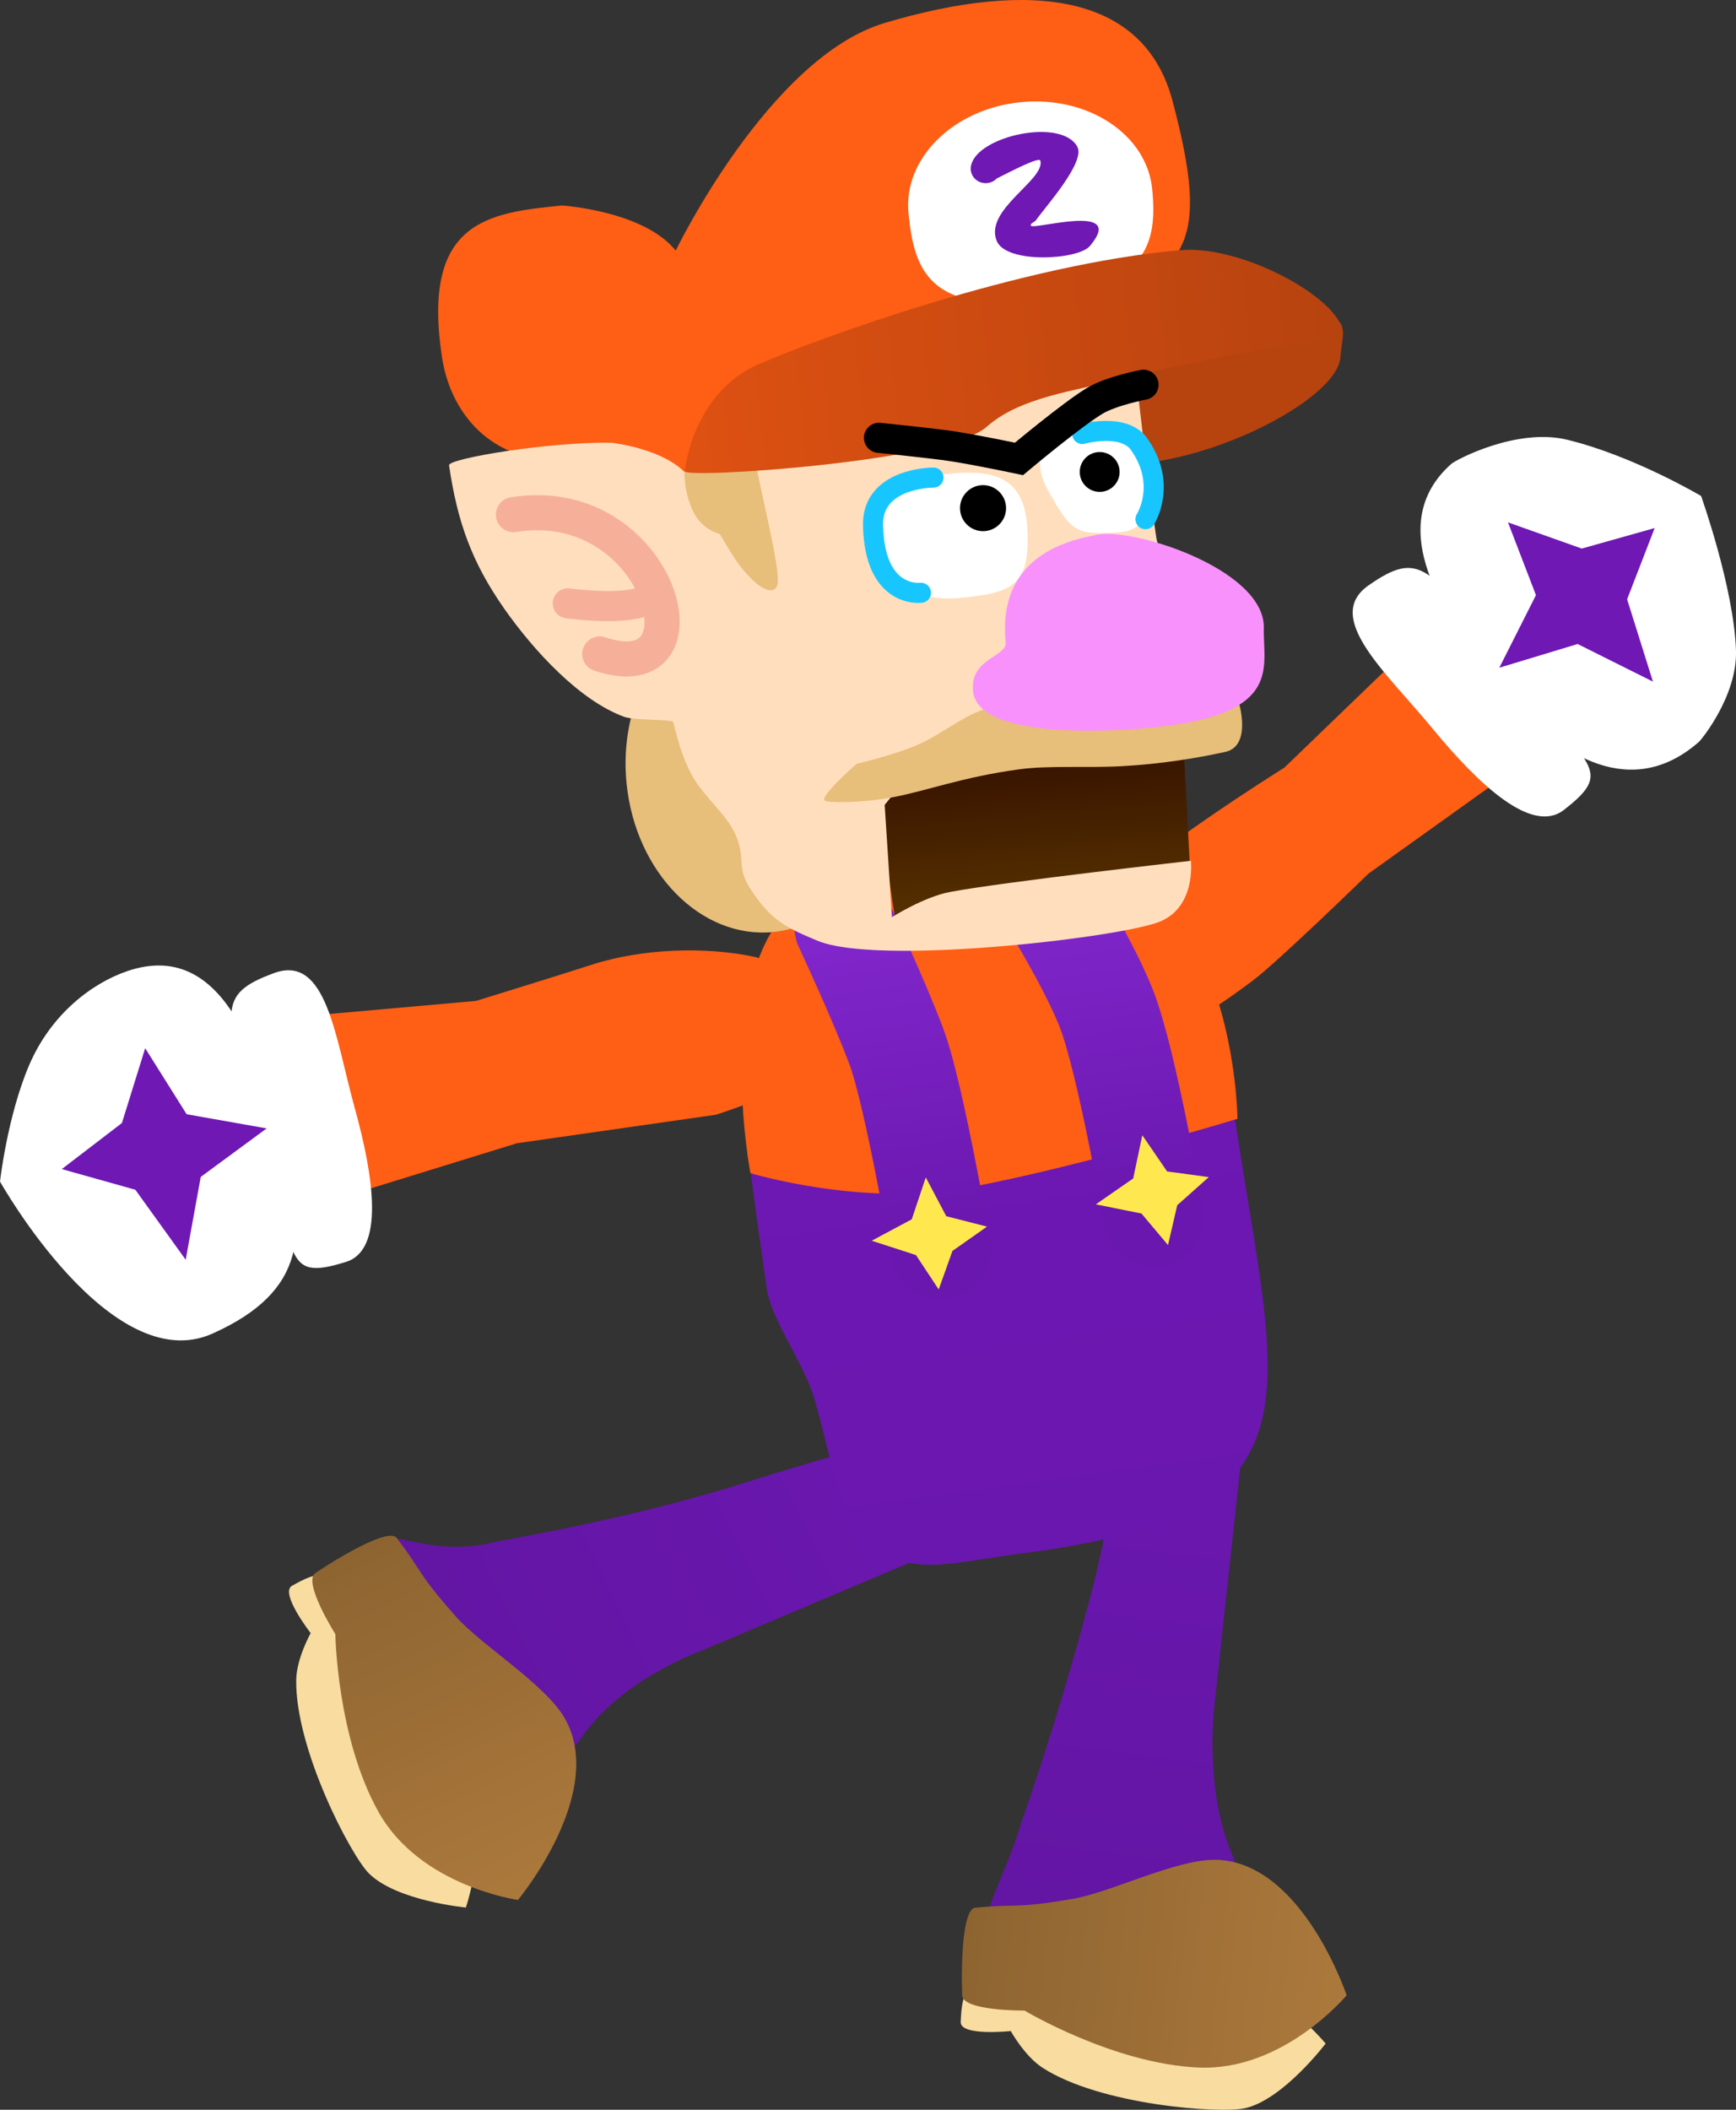 <svg version="1.1" xmlns="http://www.w3.org/2000/svg" xmlns:xlink="http://www.w3.org/1999/xlink" width="172.982" height="210.116" viewBox="0,0,172.982,210.116"><rect x="0" y="0" width="172.982" height="210.116" fill="#333333" stroke="none"/><defs><linearGradient x1="263.476" y1="203.342" x2="256.642" y2="256.932" gradientUnits="userSpaceOnUse" id="color-1"><stop offset="0" stop-color="#6a17af"/><stop offset="1" stop-color="#6215a2"/></linearGradient><linearGradient x1="243.347" y1="251.783" x2="281.914" y2="256.035" gradientUnits="userSpaceOnUse" id="color-2"><stop offset="0" stop-color="#8d6431"/><stop offset="1" stop-color="#ac793c"/></linearGradient><linearGradient x1="235.665" y1="204.375" x2="186.872" y2="227.64" gradientUnits="userSpaceOnUse" id="color-3"><stop offset="0" stop-color="#6a17af"/><stop offset="1" stop-color="#6215a2"/></linearGradient><linearGradient x1="183.78" y1="212.626" x2="200.479" y2="247.649" gradientUnits="userSpaceOnUse" id="color-4"><stop offset="0" stop-color="#8d6431"/><stop offset="1" stop-color="#ac793c"/></linearGradient><linearGradient x1="242.346" y1="144.694" x2="251.767" y2="213.246" gradientUnits="userSpaceOnUse" id="color-5"><stop offset="0" stop-color="#6f18b4"/><stop offset="1" stop-color="#6a17af"/></linearGradient><linearGradient x1="255.186" y1="144.83" x2="259.803" y2="178.431" gradientUnits="userSpaceOnUse" id="color-6"><stop offset="0" stop-color="#8328ce"/><stop offset="1" stop-color="#6a17af"/></linearGradient><linearGradient x1="233.806" y1="148.455" x2="238.431" y2="182.105" gradientUnits="userSpaceOnUse" id="color-7"><stop offset="0" stop-color="#8328ce"/><stop offset="1" stop-color="#6a17af"/></linearGradient><linearGradient x1="249.695" y1="134.585" x2="251.069" y2="150.721" gradientUnits="userSpaceOnUse" id="color-8"><stop offset="0" stop-color="#381300"/><stop offset="1" stop-color="#593400"/></linearGradient><linearGradient x1="215.09" y1="97.878" x2="281" y2="91.24" gradientUnits="userSpaceOnUse" id="color-9"><stop offset="0" stop-color="#de5112"/><stop offset="1" stop-color="#b7430f"/></linearGradient></defs><g transform="translate(-147.302,-58.896)"><g data-paper-data="{&quot;isPaintingLayer&quot;:true}" fill-rule="nonzero" stroke-linejoin="miter" stroke-miterlimit="10" stroke-dasharray="" stroke-dashoffset="0" style="mix-blend-mode: normal"><g data-paper-data="{&quot;origRot&quot;:0}" stroke="none" stroke-width="0" stroke-linecap="butt"><path d="M267.251,256.008c-8.611,2.05 -11.404,2.496 -18.838,-2.309c-5.063,-3.273 -1.863,-4.937 0.663,-13.326c0.503,-1.271 4.46,-12.905 7.224,-23.824c1.612,-6.367 2.6,-13.934 2.6,-13.934l12.033,1.963l-2.629,24.262c0,0 -0.961,7.873 1.53,14.129c2.491,6.256 4.368,11.384 -2.584,13.038z" data-paper-data="{&quot;origPos&quot;:null}" fill="url(#color-1)"/><path d="M279.392,262.42c0,0 -4.21,5.56 -8.009,6.431c-2.49,0.571 -14.411,-0.291 -20.185,-4.015c-1.793,-1.156 -3.181,-3.665 -3.181,-3.665c0,0 -5.065,0.542 -4.988,-0.912c0.061,-1.155 0.117,-3.123 1.262,-3.675c4.93,-2.374 16.344,-1.877 21.81,-1.642c7.504,0.323 13.291,7.478 13.291,7.478z" data-paper-data="{&quot;origPos&quot;:null}" fill="#f8dca0"/><path d="M281.485,257.608c0,0 -6.264,7.563 -14.748,7.198c-8.484,-0.365 -17.347,-5.675 -17.347,-5.675c0,0 -6.156,0.059 -6.212,-1.522c-0.117,-3.272 0.053,-8.596 1.295,-8.717c4.585,-0.446 3.698,0.134 9.712,-0.884c3.894,-0.659 10.498,-4.059 14.443,-3.889c8.484,0.365 12.857,13.49 12.857,13.49z" data-paper-data="{&quot;origPos&quot;:null}" fill="url(#color-2)"/></g><g data-paper-data="{&quot;origRot&quot;:0}" stroke="none" stroke-width="0" stroke-linecap="butt"><path d="M193.194,236.08c-6.278,-6.241 -9.06,-12.35 -8.891,-21.201c0.115,-6.028 4.148,-0.213 12.609,-2.484c1.345,-0.242 13.616,-2.356 24.353,-5.757c6.261,-1.983 13.558,-4.029 13.558,-4.029l4.669,11.263l-22.353,9.445c0,0 -7.495,2.68 -11.501,8.092c-4.006,5.412 -7.376,9.709 -12.444,4.671z" data-paper-data="{&quot;origPos&quot;:null}" fill="url(#color-3)"/><path d="M193.724,248.869c0,0 -6.943,-0.65 -9.686,-3.421c-1.797,-1.816 -7.343,-12.404 -7.219,-19.273c0.039,-2.133 1.44,-4.634 1.44,-4.634c0,0 -3.129,-4.02 -1.852,-4.72c1.014,-0.556 2.716,-1.546 3.788,-0.863c4.614,2.94 10.204,12.904 12.883,17.675c3.678,6.549 0.644,15.237 0.644,15.237z" data-paper-data="{&quot;origPos&quot;:null}" fill="#f8dca0"/><path d="M198.916,248.114c0,0 -9.728,-1.342 -13.887,-8.745c-4.158,-7.404 -4.313,-17.735 -4.313,-17.735c0,0 -3.293,-5.201 -1.978,-6.082c2.72,-1.823 7.335,-4.483 8.092,-3.491c2.794,3.662 1.834,3.214 5.867,7.79c2.611,2.963 8.979,6.786 10.913,10.229c4.158,7.404 -4.695,18.035 -4.695,18.035z" data-paper-data="{&quot;origPos&quot;:null}" fill="url(#color-4)"/></g><g stroke="none" stroke-linecap="butt"><g data-paper-data="{&quot;origPos&quot;:null,&quot;index&quot;:null,&quot;origRot&quot;:0}" stroke-width="0"><path d="M255.12,160.687c-1.947,-2.591 -3.158,-4.962 1.729,-11.563c3.128,-4.225 18.433,-13.78 18.433,-13.78l12.263,-11.819l9.73,12.643l-13.611,9.732c0,0 -8.975,8.737 -11.555,10.676c-7.782,5.848 -13.795,8.361 -16.989,4.111z" data-paper-data="{&quot;origRot&quot;:0,&quot;origPos&quot;:null}" fill="#ff5e15"/><g data-paper-data="{&quot;origPos&quot;:null}" fill="#ffffff"><path d="M296.899,127.472c-5.978,-7.239 -11.8,-16.312 -4.987,-22.373c0.474,-0.422 6.542,-3.622 11.54,-2.411c6.614,1.603 13.355,5.604 13.355,5.604c0,0 3.264,9.161 3.474,15.359c0.153,4.521 -3.438,8.904 -3.689,9.125c-6.489,5.709 -13.714,1.935 -19.692,-5.304z" data-paper-data="{&quot;origRot&quot;:0,&quot;origPos&quot;:null}"/><path d="M290.055,131.466c-4.608,-5.595 -10.957,-11.08 -6.383,-14.273c5.117,-3.572 6.03,-1.88 13.335,7.45c8.321,10.628 11.528,10.738 6.11,14.926c-3.164,2.445 -8.453,-2.507 -13.061,-8.102z" data-paper-data="{&quot;origRot&quot;:0,&quot;origPos&quot;:null}"/></g></g><path d="M312.18,111.485l-2.746,7.098l2.572,8.195l-7.502,-3.744l-7.804,2.361l3.651,-7.228l-2.787,-7.247l7.352,2.61z" data-paper-data="{&quot;origRot&quot;:0,&quot;index&quot;:null}" fill="#6f18b4" stroke-width="NaN"/></g><g><path d="M270.481,171.125c4.103,27.144 9.242,38.525 -21.088,42.445c-6.898,0.857 -10.688,2.25 -14.305,-0.265c-4.395,-3.056 -4.806,-8.936 -6.628,-15.072c-1.139,-3.835 -4.317,-7.808 -4.775,-11.141c-1.946,-14.159 -4.409,-25.631 2.29,-35.742c4.991,-7.533 11.845,-5.283 19.512,-6.344c14.178,-1.963 20.971,-0.488 24.993,26.119z" fill="url(#color-5)" stroke="none" stroke-width="0" stroke-linecap="butt"/><path d="M270.608,170.322c0,0 -15.744,4.797 -27.021,6.882c-10.344,1.912 -21.511,-1.472 -21.511,-1.472c0,0 -3.356,-17.591 3.138,-25.511c4.249,-5.182 9.521,-7.416 16.523,-8.622c7.002,-1.206 15.061,0.715 19.144,4.172c9.645,8.165 9.727,24.552 9.727,24.552z" fill="#ff5e15" stroke="none" stroke-width="0" stroke-linecap="butt"/><path d="M250.439,146.285c0,0 4.97,7.707 7.067,12.958c2.096,5.251 4.746,20.844 4.746,20.844" data-paper-data="{&quot;origRot&quot;:0}" fill="none" stroke="url(#color-6)" stroke-width="10" stroke-linecap="round"/><path d="M231.463,151.173c0,0 3.385,7.227 5.156,11.941c1.772,4.714 4.422,20.225 4.422,20.225" fill="none" stroke="url(#color-7)" stroke-width="10" stroke-linecap="round"/><path d="M263.687,182.894l-2.645,-3.142l-4.545,-0.912l3.72,-2.577l0.91,-4.305l2.471,3.604l4.152,0.564l-3.144,2.8z" data-paper-data="{&quot;origRot&quot;:0,&quot;index&quot;:null}" fill="#ffe84f" stroke="none" stroke-width="NaN" stroke-linecap="butt"/><path d="M240.839,187.315l-2.267,-3.425l-4.41,-1.427l3.991,-2.133l1.398,-4.172l2.042,3.864l4.06,1.036l-3.445,2.421z" data-paper-data="{&quot;origRot&quot;:0,&quot;index&quot;:null}" fill="#ffe84f" stroke="none" stroke-width="NaN" stroke-linecap="butt"/></g><g stroke="none" stroke-linecap="butt"><g data-paper-data="{&quot;origPos&quot;:null}" stroke-width="0"><path d="M182.351,177.834l-5.455,-17.669l17.848,-1.588c0,0 9.071,-2.805 11.404,-3.566c5.15,-1.679 11.468,-1.86 16.344,-0.819c3.886,0.829 7.158,10.814 2.807,13.069c-1.767,0.915 -3.987,1.783 -6.659,2.654l-19.835,2.84z" data-paper-data="{&quot;origRot&quot;:0,&quot;origPos&quot;:null}" fill="#ff5e15"/><g data-paper-data="{&quot;origPos&quot;:null}" fill="#ffffff"><path d="M168.488,191.706c-10.139,4.553 -21.186,-15.138 -21.186,-15.138c0,0 0.73,-6.474 2.884,-11.542c2.206,-5.191 6.358,-8.244 9.798,-9.414c9.37,-3.186 12.963,7.873 15.46,16.924c2.498,9.05 2.51,14.919 -6.957,19.17z" data-paper-data="{&quot;origRot&quot;:0,&quot;origPos&quot;:null}"/><path d="M181.783,184.57c-6.539,2.034 -4.789,-0.655 -8.717,-13.569c-3.448,-11.336 -4.311,-13.055 1.551,-15.196c5.24,-1.914 6.088,6.433 8.026,13.418c1.938,6.985 2.958,14.159 -0.86,15.346z" data-paper-data="{&quot;origRot&quot;:0,&quot;origPos&quot;:null}"/></g></g><path d="M159.451,170.739l2.318,-7.449l4.13,6.575l7.973,1.411l-6.567,4.831l-1.5,8.249l-5.018,-6.971l-7.327,-2.057z" data-paper-data="{&quot;origRot&quot;:0}" fill="#6f18b4" stroke-width="NaN"/></g><g><path d="M236.721,151.943l-1.648,-11.044c0,0 -2.604,-4.526 2.395,-5.272c0.194,-0.029 27.798,-1.876 27.798,-1.876l0.593,11.317z" fill="url(#color-8)" stroke="none" stroke-width="0" stroke-linecap="butt"/><g><path d="M264.133,68.931c3.882,14.629 1.093,15.764 -6.417,21.329c-10.942,8.109 -26.256,8.781 -38.147,15.419c-3.122,1.743 -11.845,-1.398 -15.403,-1.039c-7.277,0.733 -11.907,-4.054 -12.832,-10.219c-2.04,-13.598 4.684,-14.328 11.961,-15.061c0,0 8.142,0.521 11.337,4.491c0,0 9.316,-19.249 20.834,-22.672c14.828,-4.405 25.879,-2.754 28.666,7.752z" fill="#ff5e15" stroke="none" stroke-width="0" stroke-linecap="butt"/><path d="M229.693,149.682c-1.566,1.119 -3.365,1.836 -5.317,2.033c-7.189,0.724 -13.743,-5.891 -14.638,-14.774c-0.284,-2.821 0.036,-5.531 0.836,-7.94c1.72,-5.178 23.319,17.679 19.118,20.681z" fill="#e7be7a" stroke="none" stroke-width="0" stroke-linecap="butt"/><path d="M280.876,94.407c-0.061,1.273 -1.294,2.777 -3.237,4.25c-3.904,2.959 -10.678,5.795 -16.596,6.391c-7.144,0.719 -6.05,-6.18 -6.415,-9.807c-0.365,-3.627 13.714,-4.246 20.857,-4.965c7.144,-0.719 5.511,1.651 5.391,4.131z" fill="#b7430f" stroke="none" stroke-width="0" stroke-linecap="butt"/><g data-paper-data="{&quot;index&quot;:null}" fill="none" stroke="none" stroke-width="1" stroke-linecap="butt" font-family="sans-serif" font-weight="normal" font-size="12" text-anchor="start"/><g fill="none" stroke="none" stroke-width="1" stroke-linecap="butt" font-family="sans-serif" font-weight="normal" font-size="12" text-anchor="start"/><path d="M208.305,102.995c5.7,0.82 7.346,3.079 7.346,3.079l23.378,-7.38l21.471,-2.364c0,0 1.167,10.53 2.031,16.178c0.196,1.279 0.901,0.825 1.914,1.963c1.013,1.138 1.92,2.591 2.281,2.663c5.094,1.01 6.196,3.037 6.389,4.66c0.754,6.359 -5.307,9.178 -5.307,9.178l-29.311,4.359l-3.042,3.724l0.724,11.184c0,0 3.159,-2.015 5.802,-2.513c5.293,-0.997 23.986,-3.101 23.986,-3.101c0,0 0.567,4.832 -3.399,6.172c-4.796,1.62 -27.923,4.235 -33.79,1.795c-3.144,-1.307 -4.697,-2.038 -6.754,-5.251c-1.355,-2.116 -0.401,-2.991 -1.441,-5.351c-0.86,-1.95 -3.163,-3.798 -4.226,-5.693c-1.57,-2.799 -1.842,-5.524 -2.043,-5.565c-1.017,-0.206 -3.89,-0.111 -4.809,-0.444c-4.436,-1.61 -9.019,-6.581 -11.969,-10.79c-3.243,-4.628 -4.67,-8.676 -5.489,-14.262c-0.101,-0.689 10.323,-2.395 16.257,-2.24z" fill="#ffdebd" stroke="#000000" stroke-width="0" stroke-linecap="round"/><path d="M249.671,111.573c0.253,5.558 -1.219,6.401 -7.072,6.898c-4.1,0.348 -7.173,-2.004 -7.753,-5.405c-0.909,-5.329 2.693,-6.55 6.786,-6.962c4.094,-0.412 7.783,-0.141 8.038,5.469z" fill="#ffffff" stroke="none" stroke-width="0" stroke-linecap="butt"/><path d="M261.627,105.611c0.228,2.492 0.78,6.066 -2.853,6.301c-4.057,0.261 -4.64,0.059 -6.737,-3.63c-3.563,-5.823 2.55,-6.189 4.041,-6.515c3.704,-0.81 5.321,1.353 5.549,3.844z" data-paper-data="{&quot;index&quot;:null}" fill="#ffffff" stroke="none" stroke-width="0" stroke-linecap="butt"/><path d="M239.069,117.931c0,0 -4.623,0.637 -4.775,-6.725c-0.098,-4.772 6.025,-4.749 6.025,-4.749" fill="none" stroke="#18c6ff" stroke-width="2" stroke-linecap="round"/><path d="M255.144,102.117c0,0 4.127,-1.145 5.655,1.005c2.86,4.024 0.643,7.484 0.643,7.484" fill="none" stroke="#18c6ff" stroke-width="2" stroke-linecap="round"/><path d="M245.026,107.224c0.63,-0.064 1.227,0.134 1.682,0.506c0.455,0.371 0.768,0.915 0.832,1.544c0.063,0.629 -0.135,1.225 -0.507,1.679c-0.372,0.455 -0.917,0.768 -1.547,0.831c-0.63,0.063 -1.227,-0.134 -1.682,-0.506c-0.455,-0.371 -0.768,-0.915 -0.832,-1.544c-0.063,-0.629 0.135,-1.225 0.507,-1.679c0.372,-0.455 0.917,-0.768 1.547,-0.831z" data-paper-data="{&quot;index&quot;:null}" fill="#000000" stroke="none" stroke-width="1.057" stroke-linecap="butt"/><path d="M256.679,103.925c0.546,-0.055 1.062,0.116 1.456,0.438c0.394,0.321 0.665,0.792 0.72,1.337c0.055,0.545 -0.117,1.06 -0.439,1.453c-0.322,0.394 -0.794,0.665 -1.339,0.719c-0.546,0.055 -1.062,-0.116 -1.456,-0.438c-0.394,-0.321 -0.665,-0.792 -0.72,-1.337c-0.055,-0.545 0.117,-1.06 0.439,-1.453c0.322,-0.394 0.794,-0.665 1.339,-0.719z" data-paper-data="{&quot;index&quot;:null}" fill="#000000" stroke="none" stroke-width="1.057" stroke-linecap="butt"/><path d="M224.684,117.344c-0.554,0.926 -2.109,-0.087 -3.711,-2.18c-0.471,-0.616 -1.174,-1.761 -1.932,-3.074c-0.718,-0.211 -1.958,-0.792 -2.66,-2.236c-0.994,-2.046 -0.87,-4.057 -0.87,-4.057l6.492,-3.425c0,0 0.852,3.868 1.666,7.681c0.709,3.324 1.428,6.603 1.015,7.293z" fill="#e7be7a" stroke="#000000" stroke-width="0" stroke-linecap="round"/><path d="M229.509,138.635c-0.651,-0.35 3.148,-3.667 3.148,-3.667c0,0 4.611,-1.057 6.99,-2.327c2.917,-1.557 4.678,-3.319 8.478,-3.754c3.278,-0.375 22.604,-0.099 22.604,-0.099c0,0 1.364,4.404 -1.34,4.993c-2.986,0.651 -6.41,1.199 -10.252,1.419c-3.457,0.197 -7.339,-0.095 -10.338,0.321c-5.625,0.779 -9.035,2.098 -12.444,2.758c-3.082,0.597 -6.415,0.589 -6.847,0.356z" fill="#e7be7a" stroke="#000000" stroke-width="0" stroke-linecap="round"/><path d="M198.465,110.15c14.652,-2.368 20.136,17.758 8.6,13.875" fill="none" stroke="#f6b09a" stroke-width="3.5" stroke-linecap="round"/><path d="M211.556,118.715c-2.161,1.033 -7.678,0.271 -7.678,0.271" fill="none" stroke="#f6b09a" stroke-width="3" stroke-linecap="round"/><path d="M262.108,77.703c0.548,5.44 -0.496,9.68 -11.147,11.073c-11.244,1.471 -12.583,-3.188 -13.131,-8.628c-0.548,-5.44 4.443,-10.398 11.147,-11.073c6.704,-0.675 12.583,3.188 13.131,8.628z" fill="#ffffff" stroke="none" stroke-width="0" stroke-linecap="butt"/><path d="M281.064,92.277c-0.057,0.444 -10.139,1.375 -21.294,4.2c-5.463,1.384 -10.81,1.953 -14.175,4.947c-3.872,3.445 -30.169,5.188 -30.067,4.397c0.418,-3.232 2.335,-8.431 7.239,-10.588c5.926,-2.607 26.418,-10.078 42.17,-11.422c6.439,-0.549 16.545,5.233 16.127,8.465z" fill="url(#color-9)" stroke="none" stroke-width="0" stroke-linecap="butt"/><path d="M254.654,73.521c0.825,1.551 -3.277,6.078 -4.109,7.288c-0.144,0.209 -0.64,0.347 -0.515,0.565c0.259,0.452 9.589,-2.383 5.872,2.025c-1.172,1.39 -8.331,1.791 -9.28,-0.503c-1.291,-3.121 4.857,-6.089 4.345,-8.002c-0.107,-0.399 -2.836,1.015 -4.35,1.782c-0.24,0.248 -0.569,0.417 -0.944,0.454c-0.824,0.083 -1.558,-0.497 -1.638,-1.296c-0.019,-0.186 -0,-0.367 0.049,-0.537c0.744,-2.903 9.028,-4.676 10.571,-1.777z" fill="#6f18b4" stroke="none" stroke-width="0.5" stroke-linecap="butt"/><g fill="#f991fd" stroke="none" stroke-width="0" stroke-linecap="butt"><path d="M273.234,121.484c-0.083,4.065 1.996,8.787 -12.049,9.956c-5.433,0.452 -16.586,0.697 -16.933,-3.784c-0.252,-3.254 3.412,-3.322 3.262,-4.813c-0.576,-5.722 2.389,-9.461 8.782,-10.612c3.22,-1.063 17.121,3.237 16.939,9.252z" data-paper-data="{&quot;origPos&quot;:null}"/></g><path d="M261.246,97.212c0,0 -3.174,0.601 -4.831,1.588c-2.278,1.356 -7.579,5.801 -7.579,5.801c0,0 -4.212,-0.896 -6.765,-1.28c-1.904,-0.287 -7.186,-0.822 -7.186,-0.822" fill="none" stroke="#000000" stroke-width="3" stroke-linecap="round"/></g></g></g></g></svg>